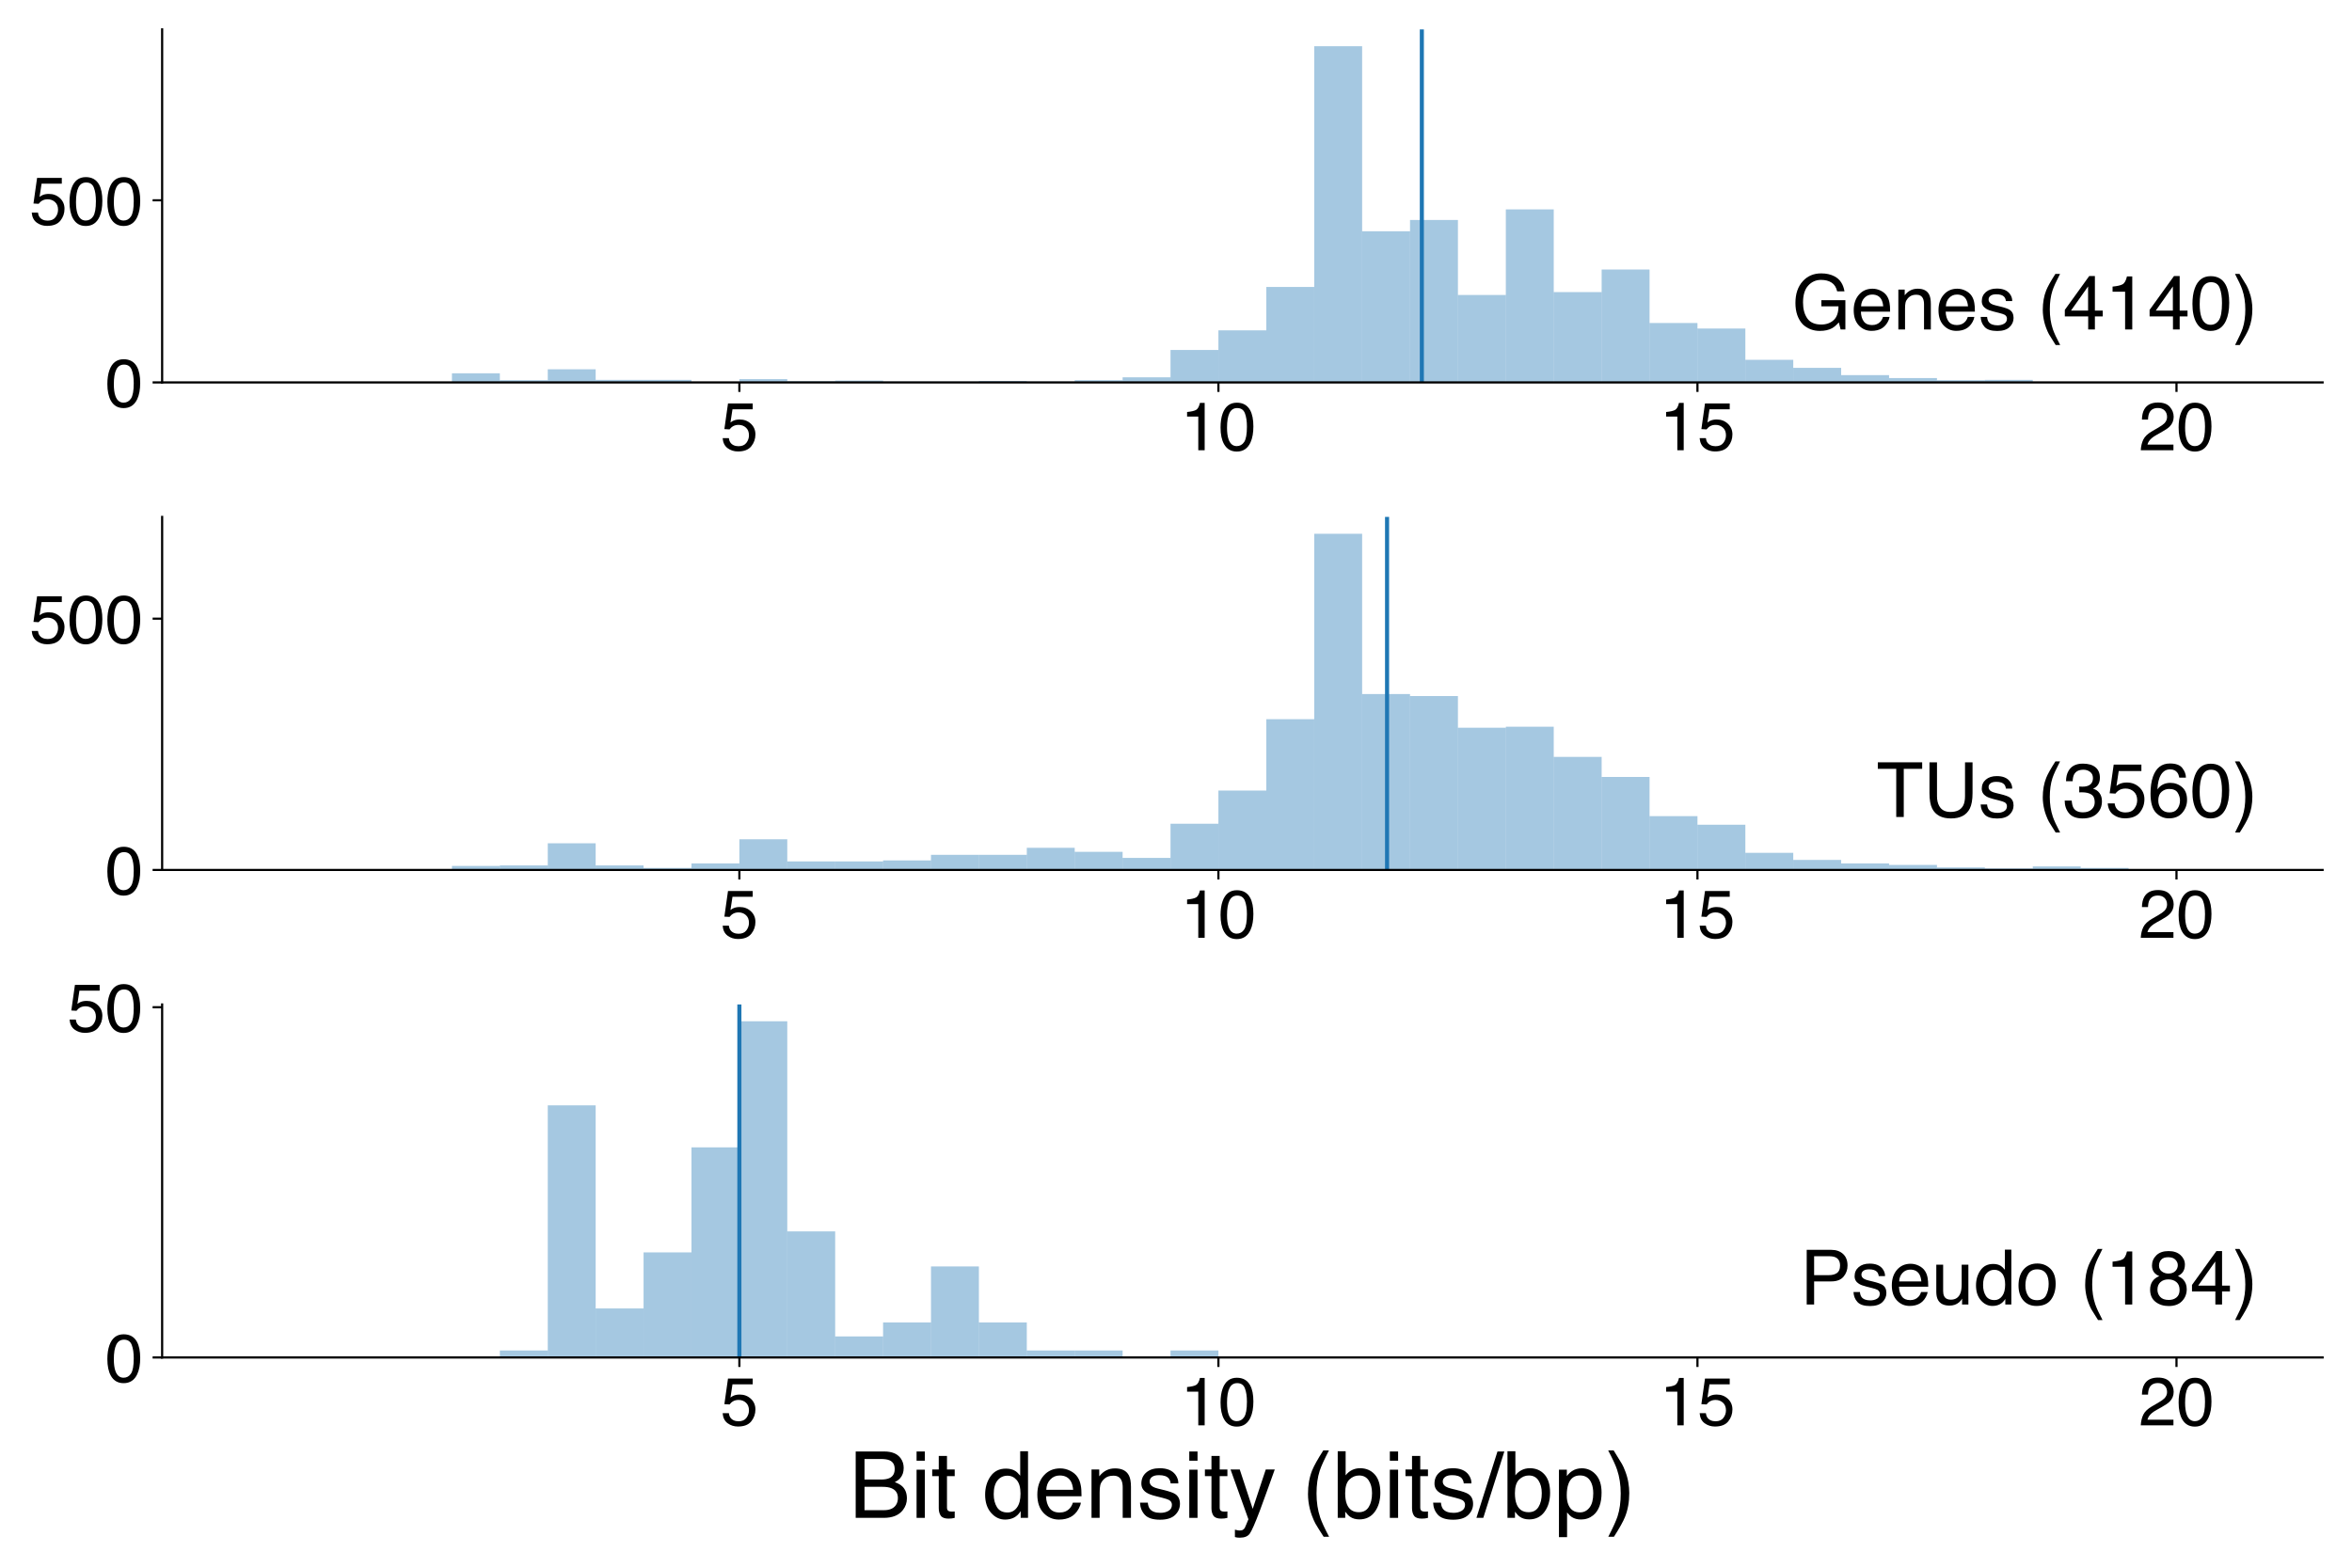 <?xml version="1.0" encoding="utf-8" standalone="no"?>
<!DOCTYPE svg PUBLIC "-//W3C//DTD SVG 1.1//EN"
  "http://www.w3.org/Graphics/SVG/1.1/DTD/svg11.dtd">
<!-- Created with matplotlib (https://matplotlib.org/) -->
<svg height="576pt" version="1.1" viewBox="0 0 864 576" width="864pt" xmlns="http://www.w3.org/2000/svg" xmlns:xlink="http://www.w3.org/1999/xlink">
 <defs>
  <style type="text/css">
*{stroke-linecap:butt;stroke-linejoin:round;}
  </style>
 </defs>
 <g id="figure_1">
  <g id="patch_1">
   <path d="M 0 576 
L 864 576 
L 864 0 
L 0 0 
z
" style="fill:#ffffff;"/>
  </g>
  <g id="axes_1">
   <g id="patch_2">
    <path d="M 59.56 140.503 
L 853.2 140.503 
L 853.2 10.8 
L 59.56 10.8 
z
" style="fill:#ffffff;"/>
   </g>
   <g id="patch_3">
    <path clip-path="url(#p65e1d41bc2)" d="M 95.635 140.503 
L 113.232 140.503 
L 113.232 140.503 
L 95.635 140.503 
z
" style="fill:#1f77b4;opacity:0.4;"/>
   </g>
   <g id="patch_4">
    <path clip-path="url(#p65e1d41bc2)" d="M 113.232 140.503 
L 130.829 140.503 
L 130.829 140.503 
L 113.232 140.503 
z
" style="fill:#1f77b4;opacity:0.4;"/>
   </g>
   <g id="patch_5">
    <path clip-path="url(#p65e1d41bc2)" d="M 130.829 140.503 
L 148.427 140.503 
L 148.427 140.503 
L 130.829 140.503 
z
" style="fill:#1f77b4;opacity:0.4;"/>
   </g>
   <g id="patch_6">
    <path clip-path="url(#p65e1d41bc2)" d="M 148.427 140.503 
L 166.024 140.503 
L 166.024 140.503 
L 148.427 140.503 
z
" style="fill:#1f77b4;opacity:0.4;"/>
   </g>
   <g id="patch_7">
    <path clip-path="url(#p65e1d41bc2)" d="M 166.024 140.503 
L 183.621 140.503 
L 183.621 137.158 
L 166.024 137.158 
z
" style="fill:#1f77b4;opacity:0.4;"/>
   </g>
   <g id="patch_8">
    <path clip-path="url(#p65e1d41bc2)" d="M 183.621 140.503 
L 201.219 140.503 
L 201.219 139.7 
L 183.621 139.7 
z
" style="fill:#1f77b4;opacity:0.4;"/>
   </g>
   <g id="patch_9">
    <path clip-path="url(#p65e1d41bc2)" d="M 201.219 140.503 
L 218.816 140.503 
L 218.816 135.685 
L 201.219 135.685 
z
" style="fill:#1f77b4;opacity:0.4;"/>
   </g>
   <g id="patch_10">
    <path clip-path="url(#p65e1d41bc2)" d="M 218.816 140.503 
L 236.413 140.503 
L 236.413 139.567 
L 218.816 139.567 
z
" style="fill:#1f77b4;opacity:0.4;"/>
   </g>
   <g id="patch_11">
    <path clip-path="url(#p65e1d41bc2)" d="M 236.413 140.503 
L 254.011 140.503 
L 254.011 139.567 
L 236.413 139.567 
z
" style="fill:#1f77b4;opacity:0.4;"/>
   </g>
   <g id="patch_12">
    <path clip-path="url(#p65e1d41bc2)" d="M 254.011 140.503 
L 271.608 140.503 
L 271.608 140.503 
L 254.011 140.503 
z
" style="fill:#1f77b4;opacity:0.4;"/>
   </g>
   <g id="patch_13">
    <path clip-path="url(#p65e1d41bc2)" d="M 271.608 140.503 
L 289.205 140.503 
L 289.205 139.299 
L 271.608 139.299 
z
" style="fill:#1f77b4;opacity:0.4;"/>
   </g>
   <g id="patch_14">
    <path clip-path="url(#p65e1d41bc2)" d="M 289.205 140.503 
L 306.803 140.503 
L 306.803 140.102 
L 289.205 140.102 
z
" style="fill:#1f77b4;opacity:0.4;"/>
   </g>
   <g id="patch_15">
    <path clip-path="url(#p65e1d41bc2)" d="M 306.803 140.503 
L 324.4 140.503 
L 324.4 139.834 
L 306.803 139.834 
z
" style="fill:#1f77b4;opacity:0.4;"/>
   </g>
   <g id="patch_16">
    <path clip-path="url(#p65e1d41bc2)" d="M 324.4 140.503 
L 341.997 140.503 
L 341.997 140.236 
L 324.4 140.236 
z
" style="fill:#1f77b4;opacity:0.4;"/>
   </g>
   <g id="patch_17">
    <path clip-path="url(#p65e1d41bc2)" d="M 341.997 140.503 
L 359.595 140.503 
L 359.595 140.236 
L 341.997 140.236 
z
" style="fill:#1f77b4;opacity:0.4;"/>
   </g>
   <g id="patch_18">
    <path clip-path="url(#p65e1d41bc2)" d="M 359.595 140.503 
L 377.192 140.503 
L 377.192 139.968 
L 359.595 139.968 
z
" style="fill:#1f77b4;opacity:0.4;"/>
   </g>
   <g id="patch_19">
    <path clip-path="url(#p65e1d41bc2)" d="M 377.192 140.503 
L 394.789 140.503 
L 394.789 140.236 
L 377.192 140.236 
z
" style="fill:#1f77b4;opacity:0.4;"/>
   </g>
   <g id="patch_20">
    <path clip-path="url(#p65e1d41bc2)" d="M 394.789 140.503 
L 412.387 140.503 
L 412.387 139.7 
L 394.789 139.7 
z
" style="fill:#1f77b4;opacity:0.4;"/>
   </g>
   <g id="patch_21">
    <path clip-path="url(#p65e1d41bc2)" d="M 412.387 140.503 
L 429.984 140.503 
L 429.984 138.63 
L 412.387 138.63 
z
" style="fill:#1f77b4;opacity:0.4;"/>
   </g>
   <g id="patch_22">
    <path clip-path="url(#p65e1d41bc2)" d="M 429.984 140.503 
L 447.581 140.503 
L 447.581 128.592 
L 429.984 128.592 
z
" style="fill:#1f77b4;opacity:0.4;"/>
   </g>
   <g id="patch_23">
    <path clip-path="url(#p65e1d41bc2)" d="M 447.581 140.503 
L 465.179 140.503 
L 465.179 121.365 
L 447.581 121.365 
z
" style="fill:#1f77b4;opacity:0.4;"/>
   </g>
   <g id="patch_24">
    <path clip-path="url(#p65e1d41bc2)" d="M 465.179 140.503 
L 482.776 140.503 
L 482.776 105.439 
L 465.179 105.439 
z
" style="fill:#1f77b4;opacity:0.4;"/>
   </g>
   <g id="patch_25">
    <path clip-path="url(#p65e1d41bc2)" d="M 482.776 140.503 
L 500.373 140.503 
L 500.373 16.976 
L 482.776 16.976 
z
" style="fill:#1f77b4;opacity:0.4;"/>
   </g>
   <g id="patch_26">
    <path clip-path="url(#p65e1d41bc2)" d="M 500.373 140.503 
L 517.971 140.503 
L 517.971 84.963 
L 500.373 84.963 
z
" style="fill:#1f77b4;opacity:0.4;"/>
   </g>
   <g id="patch_27">
    <path clip-path="url(#p65e1d41bc2)" d="M 517.971 140.503 
L 535.568 140.503 
L 535.568 80.814 
L 517.971 80.814 
z
" style="fill:#1f77b4;opacity:0.4;"/>
   </g>
   <g id="patch_28">
    <path clip-path="url(#p65e1d41bc2)" d="M 535.568 140.503 
L 553.165 140.503 
L 553.165 108.384 
L 535.568 108.384 
z
" style="fill:#1f77b4;opacity:0.4;"/>
   </g>
   <g id="patch_29">
    <path clip-path="url(#p65e1d41bc2)" d="M 553.165 140.503 
L 570.763 140.503 
L 570.763 76.933 
L 553.165 76.933 
z
" style="fill:#1f77b4;opacity:0.4;"/>
   </g>
   <g id="patch_30">
    <path clip-path="url(#p65e1d41bc2)" d="M 570.763 140.503 
L 588.36 140.503 
L 588.36 107.313 
L 570.763 107.313 
z
" style="fill:#1f77b4;opacity:0.4;"/>
   </g>
   <g id="patch_31">
    <path clip-path="url(#p65e1d41bc2)" d="M 588.36 140.503 
L 605.957 140.503 
L 605.957 99.015 
L 588.36 99.015 
z
" style="fill:#1f77b4;opacity:0.4;"/>
   </g>
   <g id="patch_32">
    <path clip-path="url(#p65e1d41bc2)" d="M 605.957 140.503 
L 623.555 140.503 
L 623.555 118.689 
L 605.957 118.689 
z
" style="fill:#1f77b4;opacity:0.4;"/>
   </g>
   <g id="patch_33">
    <path clip-path="url(#p65e1d41bc2)" d="M 623.555 140.503 
L 641.152 140.503 
L 641.152 120.696 
L 623.555 120.696 
z
" style="fill:#1f77b4;opacity:0.4;"/>
   </g>
   <g id="patch_34">
    <path clip-path="url(#p65e1d41bc2)" d="M 641.152 140.503 
L 658.749 140.503 
L 658.749 132.206 
L 641.152 132.206 
z
" style="fill:#1f77b4;opacity:0.4;"/>
   </g>
   <g id="patch_35">
    <path clip-path="url(#p65e1d41bc2)" d="M 658.749 140.503 
L 676.347 140.503 
L 676.347 135.15 
L 658.749 135.15 
z
" style="fill:#1f77b4;opacity:0.4;"/>
   </g>
   <g id="patch_36">
    <path clip-path="url(#p65e1d41bc2)" d="M 676.347 140.503 
L 693.944 140.503 
L 693.944 137.827 
L 676.347 137.827 
z
" style="fill:#1f77b4;opacity:0.4;"/>
   </g>
   <g id="patch_37">
    <path clip-path="url(#p65e1d41bc2)" d="M 693.944 140.503 
L 711.541 140.503 
L 711.541 138.897 
L 693.944 138.897 
z
" style="fill:#1f77b4;opacity:0.4;"/>
   </g>
   <g id="patch_38">
    <path clip-path="url(#p65e1d41bc2)" d="M 711.541 140.503 
L 729.139 140.503 
L 729.139 139.7 
L 711.541 139.7 
z
" style="fill:#1f77b4;opacity:0.4;"/>
   </g>
   <g id="patch_39">
    <path clip-path="url(#p65e1d41bc2)" d="M 729.139 140.503 
L 746.736 140.503 
L 746.736 139.567 
L 729.139 139.567 
z
" style="fill:#1f77b4;opacity:0.4;"/>
   </g>
   <g id="patch_40">
    <path clip-path="url(#p65e1d41bc2)" d="M 746.736 140.503 
L 764.333 140.503 
L 764.333 140.37 
L 746.736 140.37 
z
" style="fill:#1f77b4;opacity:0.4;"/>
   </g>
   <g id="patch_41">
    <path clip-path="url(#p65e1d41bc2)" d="M 764.333 140.503 
L 781.931 140.503 
L 781.931 140.503 
L 764.333 140.503 
z
" style="fill:#1f77b4;opacity:0.4;"/>
   </g>
   <g id="patch_42">
    <path clip-path="url(#p65e1d41bc2)" d="M 781.931 140.503 
L 799.528 140.503 
L 799.528 140.37 
L 781.931 140.37 
z
" style="fill:#1f77b4;opacity:0.4;"/>
   </g>
   <g id="patch_43">
    <path clip-path="url(#p65e1d41bc2)" d="M 799.528 140.503 
L 817.125 140.503 
L 817.125 140.503 
L 799.528 140.503 
z
" style="fill:#1f77b4;opacity:0.4;"/>
   </g>
   <g id="matplotlib.axis_1">
    <g id="xtick_1">
     <g id="line2d_1">
      <defs>
       <path d="M 0 0 
L 0 3.5 
" id="m12cdcdb7fd" style="stroke:#000000;stroke-width:0.8;"/>
      </defs>
      <g>
       <use style="stroke:#000000;stroke-width:0.8;" x="271.608" xlink:href="#m12cdcdb7fd" y="140.503"/>
      </g>
     </g>
     <g id="text_1">
      <!-- 5 -->
      <defs>
       <path d="M 12.359 17.828 
Q 13.234 10.297 19.344 7.422 
Q 22.469 5.953 26.562 5.953 
Q 34.375 5.953 38.125 10.938 
Q 41.891 15.922 41.891 21.969 
Q 41.891 29.297 37.422 33.297 
Q 32.953 37.312 26.703 37.312 
Q 22.172 37.312 18.922 35.547 
Q 15.672 33.797 13.375 30.672 
L 5.766 31.109 
L 11.078 68.75 
L 47.406 68.75 
L 47.406 60.25 
L 17.672 60.25 
L 14.703 40.828 
Q 17.141 42.672 19.344 43.609 
Q 23.25 45.219 28.375 45.219 
Q 37.984 45.219 44.672 39.016 
Q 51.375 32.812 51.375 23.297 
Q 51.375 13.375 45.234 5.797 
Q 39.109 -1.766 25.688 -1.766 
Q 17.141 -1.766 10.562 3.047 
Q 4 7.859 3.219 17.828 
z
" id="Helvetica-53"/>
      </defs>
      <g transform="translate(264.657 165.437)scale(0.25 -0.25)">
       <use xlink:href="#Helvetica-53"/>
      </g>
     </g>
    </g>
    <g id="xtick_2">
     <g id="line2d_2">
      <g>
       <use style="stroke:#000000;stroke-width:0.8;" x="447.581" xlink:href="#m12cdcdb7fd" y="140.503"/>
      </g>
     </g>
     <g id="text_2">
      <!-- 10 -->
      <defs>
       <path d="M 9.578 49.516 
L 9.578 56.25 
Q 19.094 57.172 22.844 59.344 
Q 26.609 61.531 28.469 69.625 
L 35.406 69.625 
L 35.406 0 
L 26.031 0 
L 26.031 49.516 
z
" id="Helvetica-49"/>
       <path d="M 27.047 69.922 
Q 40.625 69.922 46.688 58.734 
Q 51.375 50.094 51.375 35.062 
Q 51.375 20.797 47.125 11.469 
Q 40.969 -1.906 27 -1.906 
Q 14.406 -1.906 8.25 9.031 
Q 3.125 18.172 3.125 33.547 
Q 3.125 45.453 6.203 54 
Q 11.969 69.922 27.047 69.922 
z
M 26.953 6.109 
Q 33.797 6.109 37.844 12.156 
Q 41.891 18.219 41.891 34.719 
Q 41.891 46.625 38.953 54.312 
Q 36.031 62.016 27.594 62.016 
Q 19.828 62.016 16.234 54.703 
Q 12.641 47.406 12.641 33.203 
Q 12.641 22.516 14.938 16.016 
Q 18.453 6.109 26.953 6.109 
z
" id="Helvetica-48"/>
      </defs>
      <g transform="translate(433.679 165.437)scale(0.25 -0.25)">
       <use xlink:href="#Helvetica-49"/>
       <use x="55.615" xlink:href="#Helvetica-48"/>
      </g>
     </g>
    </g>
    <g id="xtick_3">
     <g id="line2d_3">
      <g>
       <use style="stroke:#000000;stroke-width:0.8;" x="623.555" xlink:href="#m12cdcdb7fd" y="140.503"/>
      </g>
     </g>
     <g id="text_3">
      <!-- 15 -->
      <g transform="translate(609.652 165.437)scale(0.25 -0.25)">
       <use xlink:href="#Helvetica-49"/>
       <use x="55.615" xlink:href="#Helvetica-53"/>
      </g>
     </g>
    </g>
    <g id="xtick_4">
     <g id="line2d_4">
      <g>
       <use style="stroke:#000000;stroke-width:0.8;" x="799.528" xlink:href="#m12cdcdb7fd" y="140.503"/>
      </g>
     </g>
     <g id="text_4">
      <!-- 20 -->
      <defs>
       <path d="M 3.125 0 
Q 3.609 9.031 6.859 15.719 
Q 10.109 22.406 19.531 27.875 
L 28.906 33.297 
Q 35.203 36.969 37.75 39.547 
Q 41.75 43.609 41.75 48.828 
Q 41.75 54.938 38.078 58.516 
Q 34.422 62.109 28.328 62.109 
Q 19.281 62.109 15.828 55.281 
Q 13.969 51.609 13.766 45.125 
L 4.828 45.125 
Q 4.984 54.25 8.203 60.016 
Q 13.922 70.172 28.375 70.172 
Q 40.375 70.172 45.922 63.672 
Q 51.469 57.172 51.469 49.219 
Q 51.469 40.828 45.562 34.859 
Q 42.141 31.391 33.297 26.469 
L 26.609 22.75 
Q 21.828 20.125 19.094 17.719 
Q 14.203 13.484 12.938 8.297 
L 51.125 8.297 
L 51.125 0 
L 3.125 0 
z
" id="Helvetica-50"/>
      </defs>
      <g transform="translate(785.626 165.437)scale(0.25 -0.25)">
       <use xlink:href="#Helvetica-50"/>
       <use x="55.615" xlink:href="#Helvetica-48"/>
      </g>
     </g>
    </g>
   </g>
   <g id="matplotlib.axis_2">
    <g id="ytick_1">
     <g id="line2d_5">
      <defs>
       <path d="M 0 0 
L -3.5 0 
" id="m999baba19c" style="stroke:#000000;stroke-width:0.8;"/>
      </defs>
      <g>
       <use style="stroke:#000000;stroke-width:0.8;" x="59.56" xlink:href="#m999baba19c" y="140.503"/>
      </g>
     </g>
     <g id="text_5">
      <!-- 0 -->
      <g transform="translate(38.658 149.47)scale(0.25 -0.25)">
       <use xlink:href="#Helvetica-48"/>
      </g>
     </g>
    </g>
    <g id="ytick_2">
     <g id="line2d_6">
      <g>
       <use style="stroke:#000000;stroke-width:0.8;" x="59.56" xlink:href="#m999baba19c" y="73.587"/>
      </g>
     </g>
     <g id="text_6">
      <!-- 500 -->
      <g transform="translate(10.853 82.554)scale(0.25 -0.25)">
       <use xlink:href="#Helvetica-53"/>
       <use x="55.615" xlink:href="#Helvetica-48"/>
       <use x="111.23" xlink:href="#Helvetica-48"/>
      </g>
     </g>
    </g>
   </g>
   <g id="line2d_7">
    <path clip-path="url(#p65e1d41bc2)" d="M 522.307 140.503 
L 522.307 10.8 
" style="fill:none;stroke:#1f77b4;stroke-linecap:square;stroke-width:1.5;"/>
   </g>
   <g id="patch_44">
    <path d="M 59.56 140.503 
L 59.56 10.8 
" style="fill:none;stroke:#000000;stroke-linecap:square;stroke-linejoin:miter;stroke-width:0.8;"/>
   </g>
   <g id="patch_45">
    <path d="M 59.56 140.503 
L 853.2 140.503 
" style="fill:none;stroke:#000000;stroke-linecap:square;stroke-linejoin:miter;stroke-width:0.8;"/>
   </g>
   <g id="text_7">
    <!-- Genes (4140) -->
    <defs>
     <path d="M 38.625 73.578 
Q 48.734 73.578 56.109 69.672 
Q 66.797 64.062 69.188 50 
L 59.578 50 
Q 57.812 57.859 52.297 61.453 
Q 46.781 65.047 38.375 65.047 
Q 28.422 65.047 21.609 57.562 
Q 14.797 50.094 14.797 35.297 
Q 14.797 22.516 20.406 14.484 
Q 26.031 6.453 38.719 6.453 
Q 48.438 6.453 54.812 12.078 
Q 61.188 17.719 61.328 30.328 
L 38.875 30.328 
L 38.875 38.375 
L 70.359 38.375 
L 70.359 0 
L 64.109 0 
L 61.766 9.234 
Q 56.844 3.812 53.031 1.703 
Q 46.625 -1.906 36.766 -1.906 
Q 24.031 -1.906 14.844 6.344 
Q 4.828 16.703 4.828 34.766 
Q 4.828 52.781 14.594 63.422 
Q 23.875 73.578 38.625 73.578 
z
M 37.016 73.688 
z
" id="Helvetica-71"/>
     <path d="M 28.219 53.469 
Q 33.797 53.469 39.016 50.859 
Q 44.234 48.25 46.969 44.094 
Q 49.609 40.141 50.484 34.859 
Q 51.266 31.25 51.266 23.344 
L 12.938 23.344 
Q 13.188 15.375 16.703 10.562 
Q 20.219 5.766 27.594 5.766 
Q 34.469 5.766 38.578 10.297 
Q 40.922 12.938 41.891 16.406 
L 50.531 16.406 
Q 50.203 13.531 48.266 9.984 
Q 46.344 6.453 43.953 4.203 
Q 39.938 0.297 34.031 -1.078 
Q 30.859 -1.859 26.859 -1.859 
Q 17.094 -1.859 10.297 5.25 
Q 3.516 12.359 3.516 25.141 
Q 3.516 37.75 10.344 45.609 
Q 17.188 53.469 28.219 53.469 
z
M 42.234 30.328 
Q 41.703 36.031 39.75 39.453 
Q 36.141 45.797 27.688 45.797 
Q 21.625 45.797 17.516 41.422 
Q 13.422 37.062 13.188 30.328 
z
M 27.391 53.562 
z
" id="Helvetica-101"/>
     <path d="M 6.453 52.297 
L 14.797 52.297 
L 14.797 44.875 
Q 18.5 49.469 22.656 51.469 
Q 26.812 53.469 31.891 53.469 
Q 43.016 53.469 46.922 45.703 
Q 49.078 41.453 49.078 33.547 
L 49.078 0 
L 40.141 0 
L 40.141 32.953 
Q 40.141 37.75 38.719 40.672 
Q 36.375 45.562 30.219 45.562 
Q 27.094 45.562 25.094 44.922 
Q 21.484 43.844 18.75 40.625 
Q 16.547 38.031 15.891 35.266 
Q 15.234 32.516 15.234 27.391 
L 15.234 0 
L 6.453 0 
z
M 27.094 53.562 
z
" id="Helvetica-110"/>
     <path d="M 11.672 16.406 
Q 12.062 12.016 13.875 9.672 
Q 17.188 5.422 25.391 5.422 
Q 30.281 5.422 33.984 7.547 
Q 37.703 9.672 37.703 14.109 
Q 37.703 17.484 34.719 19.234 
Q 32.812 20.312 27.203 21.734 
L 20.219 23.484 
Q 13.531 25.141 10.359 27.203 
Q 4.688 30.766 4.688 37.062 
Q 4.688 44.484 10.031 49.062 
Q 15.375 53.656 24.422 53.656 
Q 36.234 53.656 41.453 46.734 
Q 44.734 42.328 44.625 37.25 
L 36.328 37.25 
Q 36.078 40.234 34.234 42.672 
Q 31.203 46.141 23.734 46.141 
Q 18.75 46.141 16.188 44.234 
Q 13.625 42.328 13.625 39.203 
Q 13.625 35.797 17 33.734 
Q 18.953 32.516 22.75 31.594 
L 28.562 30.172 
Q 38.031 27.875 41.266 25.734 
Q 46.391 22.359 46.391 15.141 
Q 46.391 8.156 41.094 3.078 
Q 35.797 -2 24.953 -2 
Q 13.281 -2 8.422 3.297 
Q 3.562 8.594 3.219 16.406 
z
M 24.656 53.562 
z
" id="Helvetica-115"/>
     <path id="Helvetica-32"/>
     <path d="M 29.594 72.906 
Q 21.922 58.016 19.625 50.984 
Q 16.156 40.281 16.156 26.266 
Q 16.156 12.109 20.125 0.391 
Q 22.562 -6.844 29.734 -20.406 
L 23.828 -20.406 
Q 16.703 -9.281 14.984 -6.203 
Q 13.281 -3.125 11.281 2.156 
Q 8.547 9.375 7.469 17.578 
Q 6.938 21.828 6.938 25.688 
Q 6.938 40.141 11.469 51.422 
Q 14.359 58.594 23.484 72.906 
z
" id="Helvetica-40"/>
     <path d="M 33.062 24.75 
L 33.062 56.453 
L 10.641 24.75 
z
M 33.203 0 
L 33.203 17.094 
L 2.547 17.094 
L 2.547 25.688 
L 34.578 70.125 
L 42 70.125 
L 42 24.75 
L 52.297 24.75 
L 52.297 17.094 
L 42 17.094 
L 42 0 
z
" id="Helvetica-52"/>
     <path d="M 3.469 -20.406 
Q 11.234 -5.281 13.484 1.656 
Q 16.891 12.156 16.891 26.266 
Q 16.891 40.375 12.938 52.094 
Q 10.5 59.328 3.328 72.906 
L 9.234 72.906 
Q 16.75 60.891 18.328 58.078 
Q 19.922 55.281 21.781 50.344 
Q 24.125 44.234 25.125 38.281 
Q 26.125 32.328 26.125 26.812 
Q 26.125 12.359 21.531 1.031 
Q 18.656 -6.25 9.578 -20.406 
z
" id="Helvetica-41"/>
    </defs>
    <g transform="translate(658.193 121.048)scale(0.28 -0.28)">
     <use xlink:href="#Helvetica-71"/>
     <use x="77.783" xlink:href="#Helvetica-101"/>
     <use x="133.398" xlink:href="#Helvetica-110"/>
     <use x="189.014" xlink:href="#Helvetica-101"/>
     <use x="244.629" xlink:href="#Helvetica-115"/>
     <use x="294.629" xlink:href="#Helvetica-32"/>
     <use x="322.412" xlink:href="#Helvetica-40"/>
     <use x="355.713" xlink:href="#Helvetica-52"/>
     <use x="411.328" xlink:href="#Helvetica-49"/>
     <use x="466.943" xlink:href="#Helvetica-52"/>
     <use x="522.559" xlink:href="#Helvetica-48"/>
     <use x="578.174" xlink:href="#Helvetica-41"/>
    </g>
   </g>
  </g>
  <g id="axes_2">
   <g id="patch_46">
    <path d="M 59.56 319.632 
L 853.2 319.632 
L 853.2 189.928 
L 59.56 189.928 
z
" style="fill:#ffffff;"/>
   </g>
   <g id="patch_47">
    <path clip-path="url(#p0eea7cb460)" d="M 95.635 319.632 
L 113.232 319.632 
L 113.232 319.632 
L 95.635 319.632 
z
" style="fill:#1f77b4;opacity:0.4;"/>
   </g>
   <g id="patch_48">
    <path clip-path="url(#p0eea7cb460)" d="M 113.232 319.632 
L 130.829 319.632 
L 130.829 319.632 
L 113.232 319.632 
z
" style="fill:#1f77b4;opacity:0.4;"/>
   </g>
   <g id="patch_49">
    <path clip-path="url(#p0eea7cb460)" d="M 130.829 319.632 
L 148.427 319.632 
L 148.427 319.632 
L 130.829 319.632 
z
" style="fill:#1f77b4;opacity:0.4;"/>
   </g>
   <g id="patch_50">
    <path clip-path="url(#p0eea7cb460)" d="M 148.427 319.632 
L 166.024 319.632 
L 166.024 319.632 
L 148.427 319.632 
z
" style="fill:#1f77b4;opacity:0.4;"/>
   </g>
   <g id="patch_51">
    <path clip-path="url(#p0eea7cb460)" d="M 166.024 319.632 
L 183.621 319.632 
L 183.621 318.155 
L 166.024 318.155 
z
" style="fill:#1f77b4;opacity:0.4;"/>
   </g>
   <g id="patch_52">
    <path clip-path="url(#p0eea7cb460)" d="M 183.621 319.632 
L 201.219 319.632 
L 201.219 317.97 
L 183.621 317.97 
z
" style="fill:#1f77b4;opacity:0.4;"/>
   </g>
   <g id="patch_53">
    <path clip-path="url(#p0eea7cb460)" d="M 201.219 319.632 
L 218.816 319.632 
L 218.816 309.846 
L 201.219 309.846 
z
" style="fill:#1f77b4;opacity:0.4;"/>
   </g>
   <g id="patch_54">
    <path clip-path="url(#p0eea7cb460)" d="M 218.816 319.632 
L 236.413 319.632 
L 236.413 317.97 
L 218.816 317.97 
z
" style="fill:#1f77b4;opacity:0.4;"/>
   </g>
   <g id="patch_55">
    <path clip-path="url(#p0eea7cb460)" d="M 236.413 319.632 
L 254.011 319.632 
L 254.011 318.893 
L 236.413 318.893 
z
" style="fill:#1f77b4;opacity:0.4;"/>
   </g>
   <g id="patch_56">
    <path clip-path="url(#p0eea7cb460)" d="M 254.011 319.632 
L 271.608 319.632 
L 271.608 317.231 
L 254.011 317.231 
z
" style="fill:#1f77b4;opacity:0.4;"/>
   </g>
   <g id="patch_57">
    <path clip-path="url(#p0eea7cb460)" d="M 271.608 319.632 
L 289.205 319.632 
L 289.205 308.368 
L 271.608 308.368 
z
" style="fill:#1f77b4;opacity:0.4;"/>
   </g>
   <g id="patch_58">
    <path clip-path="url(#p0eea7cb460)" d="M 289.205 319.632 
L 306.803 319.632 
L 306.803 316.493 
L 289.205 316.493 
z
" style="fill:#1f77b4;opacity:0.4;"/>
   </g>
   <g id="patch_59">
    <path clip-path="url(#p0eea7cb460)" d="M 306.803 319.632 
L 324.4 319.632 
L 324.4 316.493 
L 306.803 316.493 
z
" style="fill:#1f77b4;opacity:0.4;"/>
   </g>
   <g id="patch_60">
    <path clip-path="url(#p0eea7cb460)" d="M 324.4 319.632 
L 341.997 319.632 
L 341.997 316.123 
L 324.4 316.123 
z
" style="fill:#1f77b4;opacity:0.4;"/>
   </g>
   <g id="patch_61">
    <path clip-path="url(#p0eea7cb460)" d="M 341.997 319.632 
L 359.595 319.632 
L 359.595 314.092 
L 341.997 314.092 
z
" style="fill:#1f77b4;opacity:0.4;"/>
   </g>
   <g id="patch_62">
    <path clip-path="url(#p0eea7cb460)" d="M 359.595 319.632 
L 377.192 319.632 
L 377.192 314.092 
L 359.595 314.092 
z
" style="fill:#1f77b4;opacity:0.4;"/>
   </g>
   <g id="patch_63">
    <path clip-path="url(#p0eea7cb460)" d="M 377.192 319.632 
L 394.789 319.632 
L 394.789 311.507 
L 377.192 311.507 
z
" style="fill:#1f77b4;opacity:0.4;"/>
   </g>
   <g id="patch_64">
    <path clip-path="url(#p0eea7cb460)" d="M 394.789 319.632 
L 412.387 319.632 
L 412.387 312.985 
L 394.789 312.985 
z
" style="fill:#1f77b4;opacity:0.4;"/>
   </g>
   <g id="patch_65">
    <path clip-path="url(#p0eea7cb460)" d="M 412.387 319.632 
L 429.984 319.632 
L 429.984 315.2 
L 412.387 315.2 
z
" style="fill:#1f77b4;opacity:0.4;"/>
   </g>
   <g id="patch_66">
    <path clip-path="url(#p0eea7cb460)" d="M 429.984 319.632 
L 447.581 319.632 
L 447.581 302.644 
L 429.984 302.644 
z
" style="fill:#1f77b4;opacity:0.4;"/>
   </g>
   <g id="patch_67">
    <path clip-path="url(#p0eea7cb460)" d="M 447.581 319.632 
L 465.179 319.632 
L 465.179 290.458 
L 447.581 290.458 
z
" style="fill:#1f77b4;opacity:0.4;"/>
   </g>
   <g id="patch_68">
    <path clip-path="url(#p0eea7cb460)" d="M 465.179 319.632 
L 482.776 319.632 
L 482.776 264.238 
L 465.179 264.238 
z
" style="fill:#1f77b4;opacity:0.4;"/>
   </g>
   <g id="patch_69">
    <path clip-path="url(#p0eea7cb460)" d="M 482.776 319.632 
L 500.373 319.632 
L 500.373 196.105 
L 482.776 196.105 
z
" style="fill:#1f77b4;opacity:0.4;"/>
   </g>
   <g id="patch_70">
    <path clip-path="url(#p0eea7cb460)" d="M 500.373 319.632 
L 517.971 319.632 
L 517.971 255.006 
L 500.373 255.006 
z
" style="fill:#1f77b4;opacity:0.4;"/>
   </g>
   <g id="patch_71">
    <path clip-path="url(#p0eea7cb460)" d="M 517.971 319.632 
L 535.568 319.632 
L 535.568 255.745 
L 517.971 255.745 
z
" style="fill:#1f77b4;opacity:0.4;"/>
   </g>
   <g id="patch_72">
    <path clip-path="url(#p0eea7cb460)" d="M 535.568 319.632 
L 553.165 319.632 
L 553.165 267.377 
L 535.568 267.377 
z
" style="fill:#1f77b4;opacity:0.4;"/>
   </g>
   <g id="patch_73">
    <path clip-path="url(#p0eea7cb460)" d="M 553.165 319.632 
L 570.763 319.632 
L 570.763 267.008 
L 553.165 267.008 
z
" style="fill:#1f77b4;opacity:0.4;"/>
   </g>
   <g id="patch_74">
    <path clip-path="url(#p0eea7cb460)" d="M 570.763 319.632 
L 588.36 319.632 
L 588.36 278.087 
L 570.763 278.087 
z
" style="fill:#1f77b4;opacity:0.4;"/>
   </g>
   <g id="patch_75">
    <path clip-path="url(#p0eea7cb460)" d="M 588.36 319.632 
L 605.957 319.632 
L 605.957 285.473 
L 588.36 285.473 
z
" style="fill:#1f77b4;opacity:0.4;"/>
   </g>
   <g id="patch_76">
    <path clip-path="url(#p0eea7cb460)" d="M 605.957 319.632 
L 623.555 319.632 
L 623.555 299.875 
L 605.957 299.875 
z
" style="fill:#1f77b4;opacity:0.4;"/>
   </g>
   <g id="patch_77">
    <path clip-path="url(#p0eea7cb460)" d="M 623.555 319.632 
L 641.152 319.632 
L 641.152 303.014 
L 623.555 303.014 
z
" style="fill:#1f77b4;opacity:0.4;"/>
   </g>
   <g id="patch_78">
    <path clip-path="url(#p0eea7cb460)" d="M 641.152 319.632 
L 658.749 319.632 
L 658.749 313.354 
L 641.152 313.354 
z
" style="fill:#1f77b4;opacity:0.4;"/>
   </g>
   <g id="patch_79">
    <path clip-path="url(#p0eea7cb460)" d="M 658.749 319.632 
L 676.347 319.632 
L 676.347 315.939 
L 658.749 315.939 
z
" style="fill:#1f77b4;opacity:0.4;"/>
   </g>
   <g id="patch_80">
    <path clip-path="url(#p0eea7cb460)" d="M 676.347 319.632 
L 693.944 319.632 
L 693.944 317.231 
L 676.347 317.231 
z
" style="fill:#1f77b4;opacity:0.4;"/>
   </g>
   <g id="patch_81">
    <path clip-path="url(#p0eea7cb460)" d="M 693.944 319.632 
L 711.541 319.632 
L 711.541 317.785 
L 693.944 317.785 
z
" style="fill:#1f77b4;opacity:0.4;"/>
   </g>
   <g id="patch_82">
    <path clip-path="url(#p0eea7cb460)" d="M 711.541 319.632 
L 729.139 319.632 
L 729.139 318.708 
L 711.541 318.708 
z
" style="fill:#1f77b4;opacity:0.4;"/>
   </g>
   <g id="patch_83">
    <path clip-path="url(#p0eea7cb460)" d="M 729.139 319.632 
L 746.736 319.632 
L 746.736 319.078 
L 729.139 319.078 
z
" style="fill:#1f77b4;opacity:0.4;"/>
   </g>
   <g id="patch_84">
    <path clip-path="url(#p0eea7cb460)" d="M 746.736 319.632 
L 764.333 319.632 
L 764.333 318.339 
L 746.736 318.339 
z
" style="fill:#1f77b4;opacity:0.4;"/>
   </g>
   <g id="patch_85">
    <path clip-path="url(#p0eea7cb460)" d="M 764.333 319.632 
L 781.931 319.632 
L 781.931 318.893 
L 764.333 318.893 
z
" style="fill:#1f77b4;opacity:0.4;"/>
   </g>
   <g id="patch_86">
    <path clip-path="url(#p0eea7cb460)" d="M 781.931 319.632 
L 799.528 319.632 
L 799.528 319.632 
L 781.931 319.632 
z
" style="fill:#1f77b4;opacity:0.4;"/>
   </g>
   <g id="patch_87">
    <path clip-path="url(#p0eea7cb460)" d="M 799.528 319.632 
L 817.125 319.632 
L 817.125 319.632 
L 799.528 319.632 
z
" style="fill:#1f77b4;opacity:0.4;"/>
   </g>
   <g id="matplotlib.axis_3">
    <g id="xtick_5">
     <g id="line2d_8">
      <g>
       <use style="stroke:#000000;stroke-width:0.8;" x="271.608" xlink:href="#m12cdcdb7fd" y="319.632"/>
      </g>
     </g>
     <g id="text_8">
      <!-- 5 -->
      <g transform="translate(264.657 344.565)scale(0.25 -0.25)">
       <use xlink:href="#Helvetica-53"/>
      </g>
     </g>
    </g>
    <g id="xtick_6">
     <g id="line2d_9">
      <g>
       <use style="stroke:#000000;stroke-width:0.8;" x="447.581" xlink:href="#m12cdcdb7fd" y="319.632"/>
      </g>
     </g>
     <g id="text_9">
      <!-- 10 -->
      <g transform="translate(433.679 344.565)scale(0.25 -0.25)">
       <use xlink:href="#Helvetica-49"/>
       <use x="55.615" xlink:href="#Helvetica-48"/>
      </g>
     </g>
    </g>
    <g id="xtick_7">
     <g id="line2d_10">
      <g>
       <use style="stroke:#000000;stroke-width:0.8;" x="623.555" xlink:href="#m12cdcdb7fd" y="319.632"/>
      </g>
     </g>
     <g id="text_10">
      <!-- 15 -->
      <g transform="translate(609.652 344.565)scale(0.25 -0.25)">
       <use xlink:href="#Helvetica-49"/>
       <use x="55.615" xlink:href="#Helvetica-53"/>
      </g>
     </g>
    </g>
    <g id="xtick_8">
     <g id="line2d_11">
      <g>
       <use style="stroke:#000000;stroke-width:0.8;" x="799.528" xlink:href="#m12cdcdb7fd" y="319.632"/>
      </g>
     </g>
     <g id="text_11">
      <!-- 20 -->
      <g transform="translate(785.626 344.565)scale(0.25 -0.25)">
       <use xlink:href="#Helvetica-50"/>
       <use x="55.615" xlink:href="#Helvetica-48"/>
      </g>
     </g>
    </g>
   </g>
   <g id="matplotlib.axis_4">
    <g id="ytick_3">
     <g id="line2d_12">
      <g>
       <use style="stroke:#000000;stroke-width:0.8;" x="59.56" xlink:href="#m999baba19c" y="319.632"/>
      </g>
     </g>
     <g id="text_12">
      <!-- 0 -->
      <g transform="translate(38.658 328.599)scale(0.25 -0.25)">
       <use xlink:href="#Helvetica-48"/>
      </g>
     </g>
    </g>
    <g id="ytick_4">
     <g id="line2d_13">
      <g>
       <use style="stroke:#000000;stroke-width:0.8;" x="59.56" xlink:href="#m999baba19c" y="227.31"/>
      </g>
     </g>
     <g id="text_13">
      <!-- 500 -->
      <g transform="translate(10.853 236.276)scale(0.25 -0.25)">
       <use xlink:href="#Helvetica-53"/>
       <use x="55.615" xlink:href="#Helvetica-48"/>
       <use x="111.23" xlink:href="#Helvetica-48"/>
      </g>
     </g>
    </g>
   </g>
   <g id="line2d_14">
    <path clip-path="url(#p0eea7cb460)" d="M 509.532 319.632 
L 509.532 189.928 
" style="fill:none;stroke:#1f77b4;stroke-linecap:square;stroke-width:1.5;"/>
   </g>
   <g id="patch_88">
    <path d="M 59.56 319.632 
L 59.56 189.928 
" style="fill:none;stroke:#000000;stroke-linecap:square;stroke-linejoin:miter;stroke-width:0.8;"/>
   </g>
   <g id="patch_89">
    <path d="M 59.56 319.632 
L 853.2 319.632 
" style="fill:none;stroke:#000000;stroke-linecap:square;stroke-linejoin:miter;stroke-width:0.8;"/>
   </g>
   <g id="text_14">
    <!-- TUs (3560) -->
    <defs>
     <path d="M 59.812 71.734 
L 59.812 63.188 
L 35.641 63.188 
L 35.641 0 
L 25.781 0 
L 25.781 63.188 
L 1.609 63.188 
L 1.609 71.734 
z
" id="Helvetica-84"/>
     <path d="M 18.172 71.734 
L 18.172 27.391 
Q 18.172 19.578 21.094 14.406 
Q 25.438 6.594 35.75 6.594 
Q 48.094 6.594 52.547 15.047 
Q 54.938 19.625 54.938 27.391 
L 54.938 71.734 
L 64.797 71.734 
L 64.797 31.453 
Q 64.797 18.219 61.234 11.078 
Q 54.688 -1.906 36.531 -1.906 
Q 18.359 -1.906 11.859 11.078 
Q 8.297 18.219 8.297 31.453 
L 8.297 71.734 
z
M 36.578 71.734 
z
" id="Helvetica-85"/>
     <path d="M 25.984 -1.906 
Q 13.578 -1.906 7.984 4.906 
Q 2.391 11.719 2.391 21.484 
L 11.578 21.484 
Q 12.156 14.703 14.109 11.625 
Q 17.531 6.109 26.469 6.109 
Q 33.406 6.109 37.594 9.812 
Q 41.797 13.531 41.797 19.391 
Q 41.797 26.609 37.375 29.484 
Q 32.953 32.375 25.094 32.375 
Q 24.219 32.375 23.312 32.344 
Q 22.406 32.328 21.484 32.281 
L 21.484 40.047 
Q 22.859 39.891 23.781 39.844 
Q 24.703 39.797 25.781 39.797 
Q 30.719 39.797 33.891 41.359 
Q 39.453 44.094 39.453 51.125 
Q 39.453 56.344 35.734 59.172 
Q 32.031 62.016 27.094 62.016 
Q 18.312 62.016 14.938 56.156 
Q 13.094 52.938 12.844 46.969 
L 4.156 46.969 
Q 4.156 54.781 7.281 60.25 
Q 12.641 70.016 26.172 70.016 
Q 36.859 70.016 42.719 65.25 
Q 48.578 60.5 48.578 51.469 
Q 48.578 45.016 45.125 41.016 
Q 42.969 38.531 39.547 37.109 
Q 45.062 35.594 48.156 31.266 
Q 51.266 26.953 51.266 20.703 
Q 51.266 10.688 44.672 4.391 
Q 38.094 -1.906 25.984 -1.906 
z
" id="Helvetica-51"/>
     <path d="M 29.25 70.219 
Q 40.969 70.219 45.578 64.141 
Q 50.203 58.062 50.203 51.609 
L 41.5 51.609 
Q 40.719 55.766 39.016 58.109 
Q 35.844 62.5 29.391 62.5 
Q 22.016 62.5 17.672 55.688 
Q 13.328 48.875 12.844 36.188 
Q 15.875 40.625 20.453 42.828 
Q 24.656 44.781 29.828 44.781 
Q 38.625 44.781 45.156 39.156 
Q 51.703 33.547 51.703 22.406 
Q 51.703 12.891 45.5 5.531 
Q 39.312 -1.812 27.828 -1.812 
Q 18.016 -1.812 10.891 5.641 
Q 3.766 13.094 3.766 30.719 
Q 3.766 43.75 6.938 52.828 
Q 13.031 70.219 29.25 70.219 
z
M 28.609 6 
Q 35.547 6 38.984 10.656 
Q 42.438 15.328 42.438 21.688 
Q 42.438 27.047 39.359 31.906 
Q 36.281 36.766 28.172 36.766 
Q 22.516 36.766 18.234 33 
Q 13.969 29.25 13.969 21.688 
Q 13.969 15.047 17.844 10.516 
Q 21.734 6 28.609 6 
z
" id="Helvetica-54"/>
    </defs>
    <g transform="translate(689.36 300.176)scale(0.28 -0.28)">
     <use xlink:href="#Helvetica-84"/>
     <use x="61.084" xlink:href="#Helvetica-85"/>
     <use x="133.301" xlink:href="#Helvetica-115"/>
     <use x="183.301" xlink:href="#Helvetica-32"/>
     <use x="211.084" xlink:href="#Helvetica-40"/>
     <use x="244.385" xlink:href="#Helvetica-51"/>
     <use x="300" xlink:href="#Helvetica-53"/>
     <use x="355.615" xlink:href="#Helvetica-54"/>
     <use x="411.23" xlink:href="#Helvetica-48"/>
     <use x="466.846" xlink:href="#Helvetica-41"/>
    </g>
   </g>
  </g>
  <g id="axes_3">
   <g id="patch_90">
    <path d="M 59.56 498.76 
L 853.2 498.76 
L 853.2 369.057 
L 59.56 369.057 
z
" style="fill:#ffffff;"/>
   </g>
   <g id="patch_91">
    <path clip-path="url(#p0b1041b182)" d="M 95.635 498.76 
L 113.232 498.76 
L 113.232 498.76 
L 95.635 498.76 
z
" style="fill:#1f77b4;opacity:0.4;"/>
   </g>
   <g id="patch_92">
    <path clip-path="url(#p0b1041b182)" d="M 113.232 498.76 
L 130.829 498.76 
L 130.829 498.76 
L 113.232 498.76 
z
" style="fill:#1f77b4;opacity:0.4;"/>
   </g>
   <g id="patch_93">
    <path clip-path="url(#p0b1041b182)" d="M 130.829 498.76 
L 148.427 498.76 
L 148.427 498.76 
L 130.829 498.76 
z
" style="fill:#1f77b4;opacity:0.4;"/>
   </g>
   <g id="patch_94">
    <path clip-path="url(#p0b1041b182)" d="M 148.427 498.76 
L 166.024 498.76 
L 166.024 498.76 
L 148.427 498.76 
z
" style="fill:#1f77b4;opacity:0.4;"/>
   </g>
   <g id="patch_95">
    <path clip-path="url(#p0b1041b182)" d="M 166.024 498.76 
L 183.621 498.76 
L 183.621 498.76 
L 166.024 498.76 
z
" style="fill:#1f77b4;opacity:0.4;"/>
   </g>
   <g id="patch_96">
    <path clip-path="url(#p0b1041b182)" d="M 183.621 498.76 
L 201.219 498.76 
L 201.219 496.187 
L 183.621 496.187 
z
" style="fill:#1f77b4;opacity:0.4;"/>
   </g>
   <g id="patch_97">
    <path clip-path="url(#p0b1041b182)" d="M 201.219 498.76 
L 218.816 498.76 
L 218.816 406.115 
L 201.219 406.115 
z
" style="fill:#1f77b4;opacity:0.4;"/>
   </g>
   <g id="patch_98">
    <path clip-path="url(#p0b1041b182)" d="M 218.816 498.76 
L 236.413 498.76 
L 236.413 480.746 
L 218.816 480.746 
z
" style="fill:#1f77b4;opacity:0.4;"/>
   </g>
   <g id="patch_99">
    <path clip-path="url(#p0b1041b182)" d="M 236.413 498.76 
L 254.011 498.76 
L 254.011 460.158 
L 236.413 460.158 
z
" style="fill:#1f77b4;opacity:0.4;"/>
   </g>
   <g id="patch_100">
    <path clip-path="url(#p0b1041b182)" d="M 254.011 498.76 
L 271.608 498.76 
L 271.608 421.556 
L 254.011 421.556 
z
" style="fill:#1f77b4;opacity:0.4;"/>
   </g>
   <g id="patch_101">
    <path clip-path="url(#p0b1041b182)" d="M 271.608 498.76 
L 289.205 498.76 
L 289.205 375.233 
L 271.608 375.233 
z
" style="fill:#1f77b4;opacity:0.4;"/>
   </g>
   <g id="patch_102">
    <path clip-path="url(#p0b1041b182)" d="M 289.205 498.76 
L 306.803 498.76 
L 306.803 452.437 
L 289.205 452.437 
z
" style="fill:#1f77b4;opacity:0.4;"/>
   </g>
   <g id="patch_103">
    <path clip-path="url(#p0b1041b182)" d="M 306.803 498.76 
L 324.4 498.76 
L 324.4 491.04 
L 306.803 491.04 
z
" style="fill:#1f77b4;opacity:0.4;"/>
   </g>
   <g id="patch_104">
    <path clip-path="url(#p0b1041b182)" d="M 324.4 498.76 
L 341.997 498.76 
L 341.997 485.893 
L 324.4 485.893 
z
" style="fill:#1f77b4;opacity:0.4;"/>
   </g>
   <g id="patch_105">
    <path clip-path="url(#p0b1041b182)" d="M 341.997 498.76 
L 359.595 498.76 
L 359.595 465.305 
L 341.997 465.305 
z
" style="fill:#1f77b4;opacity:0.4;"/>
   </g>
   <g id="patch_106">
    <path clip-path="url(#p0b1041b182)" d="M 359.595 498.76 
L 377.192 498.76 
L 377.192 485.893 
L 359.595 485.893 
z
" style="fill:#1f77b4;opacity:0.4;"/>
   </g>
   <g id="patch_107">
    <path clip-path="url(#p0b1041b182)" d="M 377.192 498.76 
L 394.789 498.76 
L 394.789 496.187 
L 377.192 496.187 
z
" style="fill:#1f77b4;opacity:0.4;"/>
   </g>
   <g id="patch_108">
    <path clip-path="url(#p0b1041b182)" d="M 394.789 498.76 
L 412.387 498.76 
L 412.387 496.187 
L 394.789 496.187 
z
" style="fill:#1f77b4;opacity:0.4;"/>
   </g>
   <g id="patch_109">
    <path clip-path="url(#p0b1041b182)" d="M 412.387 498.76 
L 429.984 498.76 
L 429.984 498.76 
L 412.387 498.76 
z
" style="fill:#1f77b4;opacity:0.4;"/>
   </g>
   <g id="patch_110">
    <path clip-path="url(#p0b1041b182)" d="M 429.984 498.76 
L 447.581 498.76 
L 447.581 496.187 
L 429.984 496.187 
z
" style="fill:#1f77b4;opacity:0.4;"/>
   </g>
   <g id="patch_111">
    <path clip-path="url(#p0b1041b182)" d="M 447.581 498.76 
L 465.179 498.76 
L 465.179 498.76 
L 447.581 498.76 
z
" style="fill:#1f77b4;opacity:0.4;"/>
   </g>
   <g id="patch_112">
    <path clip-path="url(#p0b1041b182)" d="M 465.179 498.76 
L 482.776 498.76 
L 482.776 498.76 
L 465.179 498.76 
z
" style="fill:#1f77b4;opacity:0.4;"/>
   </g>
   <g id="patch_113">
    <path clip-path="url(#p0b1041b182)" d="M 482.776 498.76 
L 500.373 498.76 
L 500.373 498.76 
L 482.776 498.76 
z
" style="fill:#1f77b4;opacity:0.4;"/>
   </g>
   <g id="patch_114">
    <path clip-path="url(#p0b1041b182)" d="M 500.373 498.76 
L 517.971 498.76 
L 517.971 498.76 
L 500.373 498.76 
z
" style="fill:#1f77b4;opacity:0.4;"/>
   </g>
   <g id="patch_115">
    <path clip-path="url(#p0b1041b182)" d="M 517.971 498.76 
L 535.568 498.76 
L 535.568 498.76 
L 517.971 498.76 
z
" style="fill:#1f77b4;opacity:0.4;"/>
   </g>
   <g id="patch_116">
    <path clip-path="url(#p0b1041b182)" d="M 535.568 498.76 
L 553.165 498.76 
L 553.165 498.76 
L 535.568 498.76 
z
" style="fill:#1f77b4;opacity:0.4;"/>
   </g>
   <g id="patch_117">
    <path clip-path="url(#p0b1041b182)" d="M 553.165 498.76 
L 570.763 498.76 
L 570.763 498.76 
L 553.165 498.76 
z
" style="fill:#1f77b4;opacity:0.4;"/>
   </g>
   <g id="patch_118">
    <path clip-path="url(#p0b1041b182)" d="M 570.763 498.76 
L 588.36 498.76 
L 588.36 498.76 
L 570.763 498.76 
z
" style="fill:#1f77b4;opacity:0.4;"/>
   </g>
   <g id="patch_119">
    <path clip-path="url(#p0b1041b182)" d="M 588.36 498.76 
L 605.957 498.76 
L 605.957 498.76 
L 588.36 498.76 
z
" style="fill:#1f77b4;opacity:0.4;"/>
   </g>
   <g id="patch_120">
    <path clip-path="url(#p0b1041b182)" d="M 605.957 498.76 
L 623.555 498.76 
L 623.555 498.76 
L 605.957 498.76 
z
" style="fill:#1f77b4;opacity:0.4;"/>
   </g>
   <g id="patch_121">
    <path clip-path="url(#p0b1041b182)" d="M 623.555 498.76 
L 641.152 498.76 
L 641.152 498.76 
L 623.555 498.76 
z
" style="fill:#1f77b4;opacity:0.4;"/>
   </g>
   <g id="patch_122">
    <path clip-path="url(#p0b1041b182)" d="M 641.152 498.76 
L 658.749 498.76 
L 658.749 498.76 
L 641.152 498.76 
z
" style="fill:#1f77b4;opacity:0.4;"/>
   </g>
   <g id="patch_123">
    <path clip-path="url(#p0b1041b182)" d="M 658.749 498.76 
L 676.347 498.76 
L 676.347 498.76 
L 658.749 498.76 
z
" style="fill:#1f77b4;opacity:0.4;"/>
   </g>
   <g id="patch_124">
    <path clip-path="url(#p0b1041b182)" d="M 676.347 498.76 
L 693.944 498.76 
L 693.944 498.76 
L 676.347 498.76 
z
" style="fill:#1f77b4;opacity:0.4;"/>
   </g>
   <g id="patch_125">
    <path clip-path="url(#p0b1041b182)" d="M 693.944 498.76 
L 711.541 498.76 
L 711.541 498.76 
L 693.944 498.76 
z
" style="fill:#1f77b4;opacity:0.4;"/>
   </g>
   <g id="patch_126">
    <path clip-path="url(#p0b1041b182)" d="M 711.541 498.76 
L 729.139 498.76 
L 729.139 498.76 
L 711.541 498.76 
z
" style="fill:#1f77b4;opacity:0.4;"/>
   </g>
   <g id="patch_127">
    <path clip-path="url(#p0b1041b182)" d="M 729.139 498.76 
L 746.736 498.76 
L 746.736 498.76 
L 729.139 498.76 
z
" style="fill:#1f77b4;opacity:0.4;"/>
   </g>
   <g id="patch_128">
    <path clip-path="url(#p0b1041b182)" d="M 746.736 498.76 
L 764.333 498.76 
L 764.333 498.76 
L 746.736 498.76 
z
" style="fill:#1f77b4;opacity:0.4;"/>
   </g>
   <g id="patch_129">
    <path clip-path="url(#p0b1041b182)" d="M 764.333 498.76 
L 781.931 498.76 
L 781.931 498.76 
L 764.333 498.76 
z
" style="fill:#1f77b4;opacity:0.4;"/>
   </g>
   <g id="patch_130">
    <path clip-path="url(#p0b1041b182)" d="M 781.931 498.76 
L 799.528 498.76 
L 799.528 498.76 
L 781.931 498.76 
z
" style="fill:#1f77b4;opacity:0.4;"/>
   </g>
   <g id="patch_131">
    <path clip-path="url(#p0b1041b182)" d="M 799.528 498.76 
L 817.125 498.76 
L 817.125 498.76 
L 799.528 498.76 
z
" style="fill:#1f77b4;opacity:0.4;"/>
   </g>
   <g id="matplotlib.axis_5">
    <g id="xtick_9">
     <g id="line2d_15">
      <g>
       <use style="stroke:#000000;stroke-width:0.8;" x="271.608" xlink:href="#m12cdcdb7fd" y="498.76"/>
      </g>
     </g>
     <g id="text_15">
      <!-- 5 -->
      <g transform="translate(264.657 523.694)scale(0.25 -0.25)">
       <use xlink:href="#Helvetica-53"/>
      </g>
     </g>
    </g>
    <g id="xtick_10">
     <g id="line2d_16">
      <g>
       <use style="stroke:#000000;stroke-width:0.8;" x="447.581" xlink:href="#m12cdcdb7fd" y="498.76"/>
      </g>
     </g>
     <g id="text_16">
      <!-- 10 -->
      <g transform="translate(433.679 523.694)scale(0.25 -0.25)">
       <use xlink:href="#Helvetica-49"/>
       <use x="55.615" xlink:href="#Helvetica-48"/>
      </g>
     </g>
    </g>
    <g id="xtick_11">
     <g id="line2d_17">
      <g>
       <use style="stroke:#000000;stroke-width:0.8;" x="623.555" xlink:href="#m12cdcdb7fd" y="498.76"/>
      </g>
     </g>
     <g id="text_17">
      <!-- 15 -->
      <g transform="translate(609.652 523.694)scale(0.25 -0.25)">
       <use xlink:href="#Helvetica-49"/>
       <use x="55.615" xlink:href="#Helvetica-53"/>
      </g>
     </g>
    </g>
    <g id="xtick_12">
     <g id="line2d_18">
      <g>
       <use style="stroke:#000000;stroke-width:0.8;" x="799.528" xlink:href="#m12cdcdb7fd" y="498.76"/>
      </g>
     </g>
     <g id="text_18">
      <!-- 20 -->
      <g transform="translate(785.626 523.694)scale(0.25 -0.25)">
       <use xlink:href="#Helvetica-50"/>
       <use x="55.615" xlink:href="#Helvetica-48"/>
      </g>
     </g>
    </g>
    <g id="text_19">
     <!-- Bit density (bits/bp) -->
     <defs>
      <path d="M 34.578 41.406 
Q 40.719 41.406 44.141 43.109 
Q 49.516 45.797 49.516 52.781 
Q 49.516 59.812 43.797 62.25 
Q 40.578 63.625 34.234 63.625 
L 16.891 63.625 
L 16.891 41.406 
z
M 37.844 8.297 
Q 46.781 8.297 50.594 13.484 
Q 52.984 16.75 52.984 21.391 
Q 52.984 29.203 46 32.031 
Q 42.281 33.547 36.188 33.547 
L 16.891 33.547 
L 16.891 8.297 
z
M 7.375 71.734 
L 38.188 71.734 
Q 50.781 71.734 56.109 64.203 
Q 59.234 59.766 59.234 53.953 
Q 59.234 47.172 55.375 42.828 
Q 53.375 40.531 49.609 38.625 
Q 55.125 36.531 57.859 33.891 
Q 62.703 29.203 62.703 20.953 
Q 62.703 14.016 58.344 8.406 
Q 51.859 0 37.703 0 
L 7.375 0 
z
" id="Helvetica-66"/>
      <path d="M 6.453 52.047 
L 15.375 52.047 
L 15.375 0 
L 6.453 0 
z
M 6.453 71.734 
L 15.375 71.734 
L 15.375 61.766 
L 6.453 61.766 
z
" id="Helvetica-105"/>
      <path d="M 8.203 66.891 
L 17.094 66.891 
L 17.094 52.297 
L 25.438 52.297 
L 25.438 45.125 
L 17.094 45.125 
L 17.094 10.984 
Q 17.094 8.25 18.953 7.328 
Q 19.969 6.781 22.359 6.781 
Q 23 6.781 23.734 6.812 
Q 24.469 6.844 25.438 6.938 
L 25.438 0 
Q 23.922 -0.438 22.281 -0.625 
Q 20.656 -0.828 18.75 -0.828 
Q 12.594 -0.828 10.391 2.312 
Q 8.203 5.469 8.203 10.5 
L 8.203 45.125 
L 1.125 45.125 
L 1.125 52.297 
L 8.203 52.297 
z
" id="Helvetica-116"/>
      <path d="M 12.016 25.531 
Q 12.016 17.141 15.578 11.469 
Q 19.141 5.812 27 5.812 
Q 33.109 5.812 37.031 11.062 
Q 40.969 16.312 40.969 26.125 
Q 40.969 36.031 36.906 40.797 
Q 32.859 45.562 26.906 45.562 
Q 20.266 45.562 16.141 40.484 
Q 12.016 35.406 12.016 25.531 
z
M 25.25 53.219 
Q 31.25 53.219 35.297 50.688 
Q 37.641 49.219 40.625 45.562 
L 40.625 71.969 
L 49.078 71.969 
L 49.078 0 
L 41.156 0 
L 41.156 7.281 
Q 38.094 2.438 33.891 0.281 
Q 29.688 -1.859 24.266 -1.859 
Q 15.531 -1.859 9.125 5.484 
Q 2.734 12.844 2.734 25.047 
Q 2.734 36.469 8.562 44.844 
Q 14.406 53.219 25.25 53.219 
z
" id="Helvetica-100"/>
      <path d="M 39.109 52.297 
L 48.828 52.297 
Q 46.969 47.266 40.578 29.344 
Q 35.797 15.875 32.562 7.375 
Q 24.953 -12.641 21.828 -17.031 
Q 18.703 -21.438 11.078 -21.438 
Q 9.234 -21.438 8.234 -21.281 
Q 7.234 -21.141 5.766 -20.75 
L 5.766 -12.75 
Q 8.062 -13.375 9.078 -13.516 
Q 10.109 -13.672 10.891 -13.672 
Q 13.328 -13.672 14.469 -12.859 
Q 15.625 -12.062 16.406 -10.891 
Q 16.656 -10.5 18.156 -6.875 
Q 19.672 -3.266 20.359 -1.516 
L 1.031 52.297 
L 10.984 52.297 
L 25 9.719 
z
M 24.953 53.562 
z
" id="Helvetica-121"/>
      <path d="M 5.766 71.969 
L 14.312 71.969 
L 14.312 45.953 
Q 17.188 49.703 21.188 51.672 
Q 25.203 53.656 29.891 53.656 
Q 39.656 53.656 45.734 46.938 
Q 51.812 40.234 51.812 27.156 
Q 51.812 14.75 45.797 6.547 
Q 39.797 -1.656 29.156 -1.656 
Q 23.188 -1.656 19.094 1.219 
Q 16.656 2.938 13.875 6.688 
L 13.875 0 
L 5.766 0 
z
M 28.609 6.109 
Q 35.75 6.109 39.281 11.766 
Q 42.828 17.438 42.828 26.703 
Q 42.828 34.969 39.281 40.375 
Q 35.75 45.797 28.859 45.797 
Q 22.859 45.797 18.328 41.359 
Q 13.812 36.922 13.812 26.703 
Q 13.812 19.344 15.672 14.75 
Q 19.141 6.109 28.609 6.109 
z
" id="Helvetica-98"/>
      <path d="M 22.75 71.734 
L 30.172 71.734 
L 7.422 0 
L 0 0 
z
" id="Helvetica-47"/>
      <path d="M 28.516 5.906 
Q 34.672 5.906 38.75 11.062 
Q 42.828 16.219 42.828 26.469 
Q 42.828 32.719 41.016 37.203 
Q 37.594 45.844 28.516 45.844 
Q 19.391 45.844 16.016 36.719 
Q 14.203 31.844 14.203 24.312 
Q 14.203 18.266 16.016 14.016 
Q 19.438 5.906 28.516 5.906 
z
M 5.766 52.047 
L 14.312 52.047 
L 14.312 45.125 
Q 16.938 48.688 20.062 50.641 
Q 24.516 53.562 30.516 53.562 
Q 39.406 53.562 45.609 46.75 
Q 51.812 39.938 51.812 27.297 
Q 51.812 10.203 42.875 2.875 
Q 37.203 -1.766 29.688 -1.766 
Q 23.781 -1.766 19.781 0.828 
Q 17.438 2.297 14.547 5.859 
L 14.547 -20.844 
L 5.766 -20.844 
z
" id="Helvetica-112"/>
     </defs>
     <g transform="translate(311.83 557.693)scale(0.34 -0.34)">
      <use xlink:href="#Helvetica-66"/>
      <use x="66.699" xlink:href="#Helvetica-105"/>
      <use x="88.916" xlink:href="#Helvetica-116"/>
      <use x="116.699" xlink:href="#Helvetica-32"/>
      <use x="144.482" xlink:href="#Helvetica-100"/>
      <use x="200.098" xlink:href="#Helvetica-101"/>
      <use x="255.713" xlink:href="#Helvetica-110"/>
      <use x="311.328" xlink:href="#Helvetica-115"/>
      <use x="361.328" xlink:href="#Helvetica-105"/>
      <use x="383.545" xlink:href="#Helvetica-116"/>
      <use x="411.328" xlink:href="#Helvetica-121"/>
      <use x="461.328" xlink:href="#Helvetica-32"/>
      <use x="489.111" xlink:href="#Helvetica-40"/>
      <use x="522.412" xlink:href="#Helvetica-98"/>
      <use x="578.027" xlink:href="#Helvetica-105"/>
      <use x="600.244" xlink:href="#Helvetica-116"/>
      <use x="628.027" xlink:href="#Helvetica-115"/>
      <use x="678.027" xlink:href="#Helvetica-47"/>
      <use x="705.811" xlink:href="#Helvetica-98"/>
      <use x="761.426" xlink:href="#Helvetica-112"/>
      <use x="817.041" xlink:href="#Helvetica-41"/>
     </g>
    </g>
   </g>
   <g id="matplotlib.axis_6">
    <g id="ytick_5">
     <g id="line2d_19">
      <g>
       <use style="stroke:#000000;stroke-width:0.8;" x="59.56" xlink:href="#m999baba19c" y="498.76"/>
      </g>
     </g>
     <g id="text_20">
      <!-- 0 -->
      <g transform="translate(38.658 507.727)scale(0.25 -0.25)">
       <use xlink:href="#Helvetica-48"/>
      </g>
     </g>
    </g>
    <g id="ytick_6">
     <g id="line2d_20">
      <g>
       <use style="stroke:#000000;stroke-width:0.8;" x="59.56" xlink:href="#m999baba19c" y="370.086"/>
      </g>
     </g>
     <g id="text_21">
      <!-- 50 -->
      <g transform="translate(24.755 379.053)scale(0.25 -0.25)">
       <use xlink:href="#Helvetica-53"/>
       <use x="55.615" xlink:href="#Helvetica-48"/>
      </g>
     </g>
    </g>
   </g>
   <g id="line2d_21">
    <path clip-path="url(#p0b1041b182)" d="M 271.608 498.76 
L 271.608 369.057 
" style="fill:none;stroke:#1f77b4;stroke-linecap:square;stroke-width:1.5;"/>
   </g>
   <g id="patch_132">
    <path d="M 59.56 498.76 
L 59.56 369.057 
" style="fill:none;stroke:#000000;stroke-linecap:square;stroke-linejoin:miter;stroke-width:0.8;"/>
   </g>
   <g id="patch_133">
    <path d="M 59.56 498.76 
L 853.2 498.76 
" style="fill:none;stroke:#000000;stroke-linecap:square;stroke-linejoin:miter;stroke-width:0.8;"/>
   </g>
   <g id="text_22">
    <!-- Pseudo (184) -->
    <defs>
     <path d="M 8.547 71.734 
L 40.828 71.734 
Q 50.391 71.734 56.25 66.328 
Q 62.109 60.938 62.109 51.172 
Q 62.109 42.781 56.875 36.547 
Q 51.656 30.328 40.828 30.328 
L 18.266 30.328 
L 18.266 0 
L 8.547 0 
z
M 52.297 51.125 
Q 52.297 59.031 46.438 61.859 
Q 43.219 63.375 37.594 63.375 
L 18.266 63.375 
L 18.266 38.531 
L 37.594 38.531 
Q 44.141 38.531 48.219 41.312 
Q 52.297 44.094 52.297 51.125 
z
" id="Helvetica-80"/>
     <path d="M 15.234 52.297 
L 15.234 17.578 
Q 15.234 13.578 16.5 11.031 
Q 18.844 6.344 25.25 6.344 
Q 34.422 6.344 37.75 14.547 
Q 39.547 18.953 39.547 26.609 
L 39.547 52.297 
L 48.344 52.297 
L 48.344 0 
L 40.047 0 
L 40.141 7.719 
Q 38.422 4.734 35.891 2.688 
Q 30.859 -1.422 23.688 -1.422 
Q 12.5 -1.422 8.453 6.062 
Q 6.25 10.062 6.25 16.75 
L 6.25 52.297 
z
M 27.297 53.562 
z
" id="Helvetica-117"/>
     <path d="M 27.203 5.672 
Q 35.938 5.672 39.188 12.281 
Q 42.438 18.891 42.438 27 
Q 42.438 34.328 40.094 38.922 
Q 36.375 46.141 27.297 46.141 
Q 19.234 46.141 15.578 39.984 
Q 11.922 33.844 11.922 25.141 
Q 11.922 16.797 15.578 11.234 
Q 19.234 5.672 27.203 5.672 
z
M 27.547 53.812 
Q 37.641 53.812 44.625 47.062 
Q 51.609 40.328 51.609 27.25 
Q 51.609 14.594 45.453 6.344 
Q 39.312 -1.906 26.375 -1.906 
Q 15.578 -1.906 9.219 5.391 
Q 2.875 12.703 2.875 25 
Q 2.875 38.188 9.562 46 
Q 16.266 53.812 27.547 53.812 
z
M 27.25 53.562 
z
" id="Helvetica-111"/>
     <path d="M 27.203 40.625 
Q 33.016 40.625 36.281 43.875 
Q 39.547 47.125 39.547 51.609 
Q 39.547 55.516 36.422 58.781 
Q 33.297 62.062 26.906 62.062 
Q 20.562 62.062 17.719 58.781 
Q 14.891 55.516 14.891 51.125 
Q 14.891 46.188 18.547 43.406 
Q 22.219 40.625 27.203 40.625 
z
M 27.734 6 
Q 33.844 6 37.859 9.297 
Q 41.891 12.594 41.891 19.141 
Q 41.891 25.922 37.734 29.438 
Q 33.594 32.953 27.094 32.953 
Q 20.797 32.953 16.812 29.359 
Q 12.844 25.781 12.844 19.438 
Q 12.844 13.969 16.484 9.984 
Q 20.125 6 27.734 6 
z
M 15.234 37.25 
Q 11.578 38.812 9.516 40.922 
Q 5.672 44.828 5.672 51.078 
Q 5.672 58.891 11.328 64.5 
Q 17 70.125 27.391 70.125 
Q 37.453 70.125 43.156 64.812 
Q 48.875 59.516 48.875 52.438 
Q 48.875 45.906 45.562 41.844 
Q 43.703 39.547 39.797 37.359 
Q 44.141 35.359 46.625 32.766 
Q 51.266 27.875 51.266 20.062 
Q 51.266 10.844 45.062 4.422 
Q 38.875 -2 27.547 -2 
Q 17.328 -2 10.266 3.531 
Q 3.219 9.078 3.219 19.625 
Q 3.219 25.828 6.25 30.344 
Q 9.281 34.859 15.234 37.25 
z
" id="Helvetica-56"/>
    </defs>
    <g transform="translate(661.295 479.304)scale(0.28 -0.28)">
     <use xlink:href="#Helvetica-80"/>
     <use x="66.699" xlink:href="#Helvetica-115"/>
     <use x="116.699" xlink:href="#Helvetica-101"/>
     <use x="172.314" xlink:href="#Helvetica-117"/>
     <use x="227.93" xlink:href="#Helvetica-100"/>
     <use x="283.545" xlink:href="#Helvetica-111"/>
     <use x="339.16" xlink:href="#Helvetica-32"/>
     <use x="366.943" xlink:href="#Helvetica-40"/>
     <use x="400.244" xlink:href="#Helvetica-49"/>
     <use x="455.859" xlink:href="#Helvetica-56"/>
     <use x="511.475" xlink:href="#Helvetica-52"/>
     <use x="567.09" xlink:href="#Helvetica-41"/>
    </g>
   </g>
  </g>
 </g>
 <defs>
  <clipPath id="p65e1d41bc2">
   <rect height="129.703" width="793.64" x="59.56" y="10.8"/>
  </clipPath>
  <clipPath id="p0eea7cb460">
   <rect height="129.703" width="793.64" x="59.56" y="189.928"/>
  </clipPath>
  <clipPath id="p0b1041b182">
   <rect height="129.703" width="793.64" x="59.56" y="369.057"/>
  </clipPath>
 </defs>
</svg>
